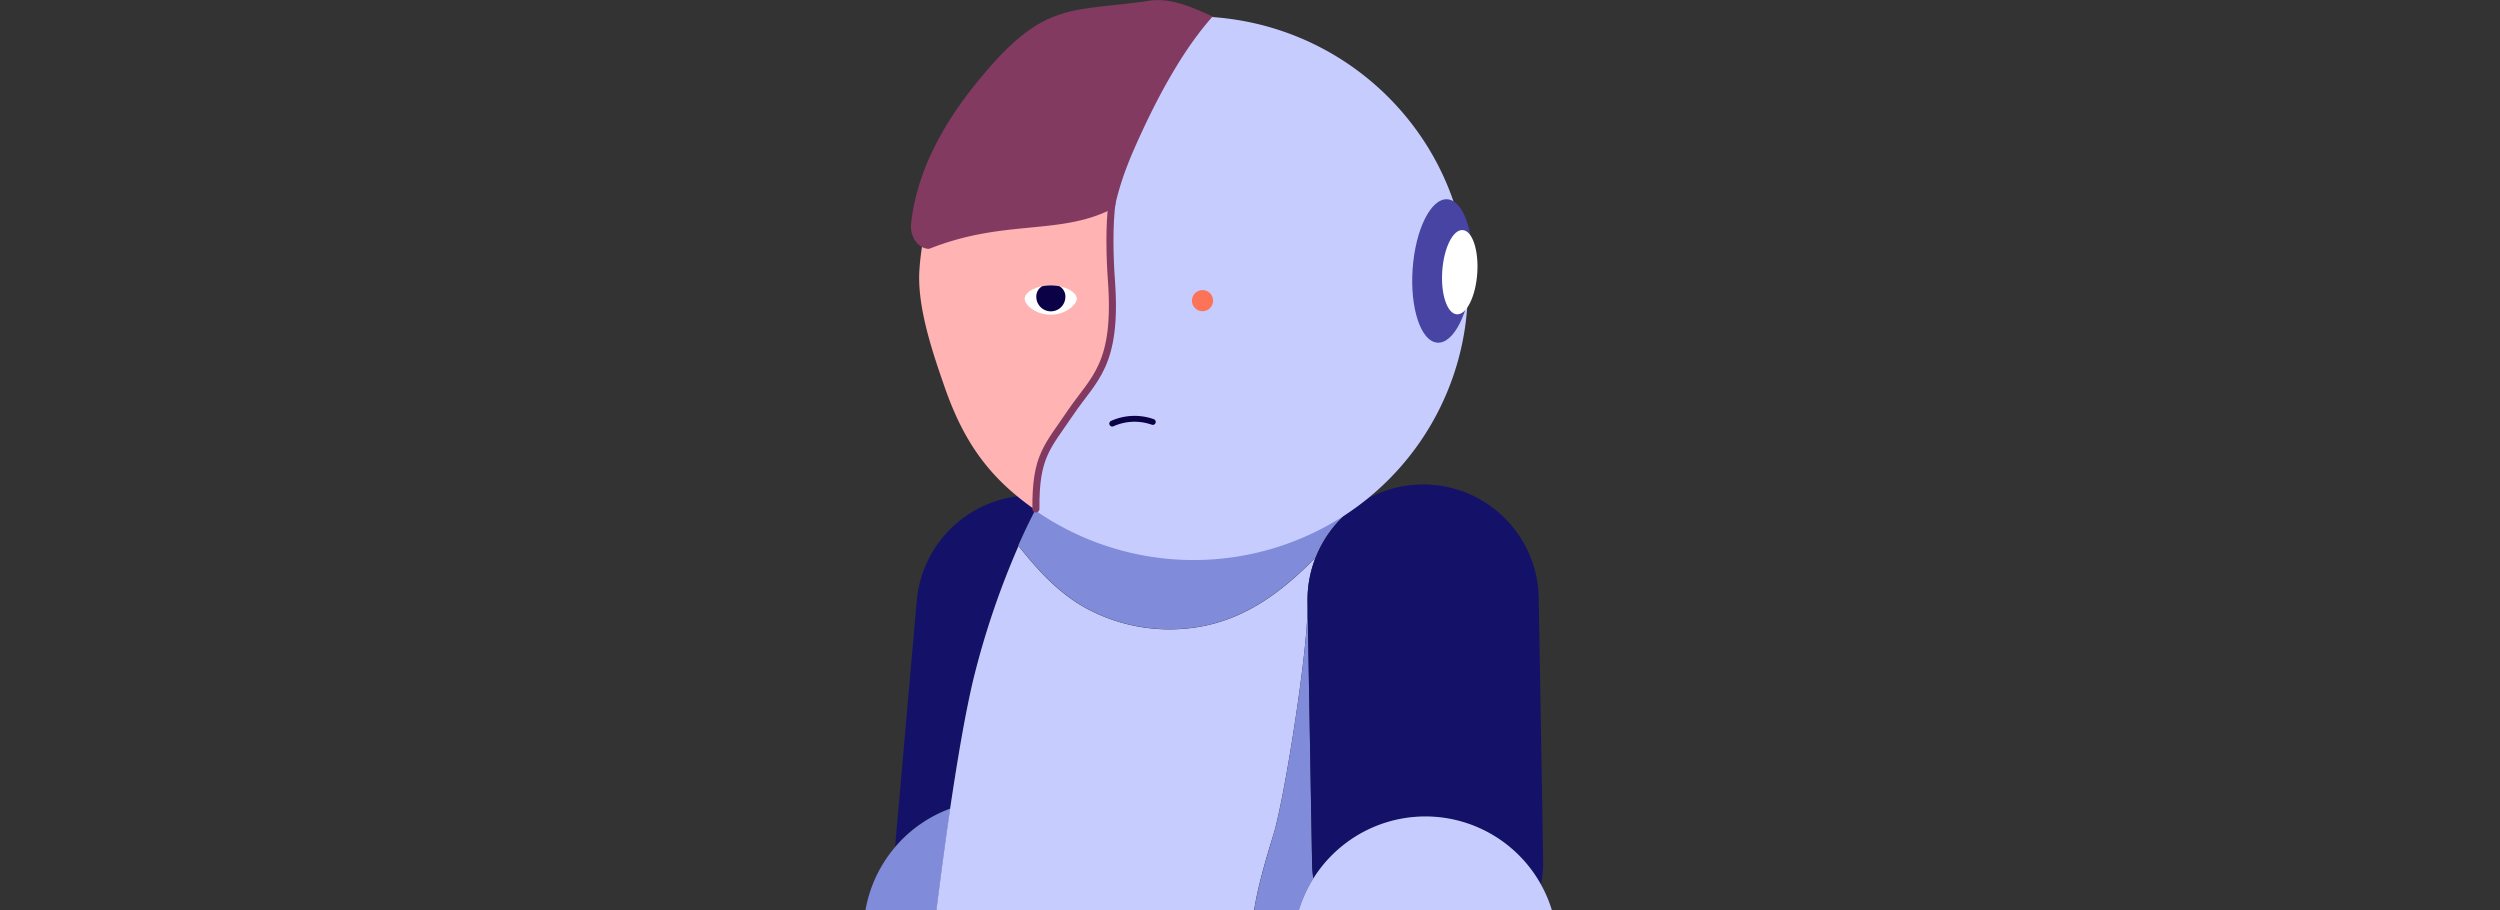 <svg id="Layer_1" data-name="Layer 1" xmlns="http://www.w3.org/2000/svg" viewBox="0 0 710 258.46">
    <rect x="0" y="0" width="710" height="258.46" fill="#333333" stroke="none"/>
    <defs>
        <style>
            .cls-1,.cls-14,.cls-15{fill:none}.cls-2{fill:#141268}.cls-3{fill:#808bda}.cls-4,.cls-7{fill:#c7ccff}.cls-5{fill:#ffb3b3}.cls-15,.cls-5,.cls-6,.cls-7{fill-rule:evenodd}.cls-6{fill:#823a60}.cls-8{clip-path:url(#clip-path)}.cls-9{clip-path:url(#clip-path-2)}.cls-10{fill:#4844a3}.cls-11{clip-path:url(#clip-path-3)}.cls-12{fill:#fff}.cls-13{fill:#fd7357}.cls-14,.cls-15{stroke-linecap:round}.cls-14{stroke-miterlimit:10;stroke:#0b0146;stroke-width:1.67px}.cls-15{stroke:#823a60;stroke-linejoin:round;stroke-width:2px}.cls-16{fill:#0b0146}
        </style>
        <clipPath id="clip-path">
            <ellipse class="cls-1" cx="409.64" cy="76.95" rx="20.41" ry="8.47" transform="rotate(-86 409.642 76.954)"/>
        </clipPath>
        <clipPath id="clip-path-2">
            <path class="cls-1" d="M-348.23-11529h1440V6909h-1440z"/>
        </clipPath>
        <clipPath id="clip-path-3">
            <ellipse class="cls-1" cx="414.57" cy="77.31" rx="11.99" ry="4.98" transform="rotate(-86 414.566 77.306)"/>
        </clipPath>
    </defs>
    <title>
        Artboard 1
    </title>
    <path class="cls-2" d="M269.87 229.64c2.11-14.38 4.52-28.68 7-38.36A234.48 234.48 0 0 1 289.26 155l-.07-.08c2.92-6.6 5-10.38 5-10.38a34.87 34.87 0 0 0 16.83 1.5 32.82 32.82 0 0 0-50.66 24.58l-6.16 69.9a37.61 37.61 0 0 1 15.67-10.88z"/>
    <path class="cls-3" d="M266 258.46c1.08-8.6 2.41-18.73 3.89-28.82a37.63 37.63 0 0 0-24.09 28.82z"/>
    <path class="cls-4" d="M373.66 134.51zM371.34 172v-1a32.71 32.71 0 0 1 2.28-12.62c-9.18 9.34-19.41 17.29-33 19.65a49.81 49.81 0 0 1-32-5.18c-8-4.36-13.86-10.86-19.36-17.79a234.48 234.48 0 0 0-12.43 36.27c-2.44 9.68-4.86 24-7 38.36-1.48 10.1-2.81 20.23-3.89 28.82h90.21c.82-5.22 2.39-11.48 5.44-21.31 3.14-10.07 9.88-52.63 9.75-65.2z"/>
    <path class="cls-3" d="M372.64 245.3l-1.29-73.93v.63c.14 12.57-6.6 55.13-9.71 65.16-3 9.83-4.62 16.08-5.44 21.31h12.69a37.35 37.35 0 0 1 4.11-9 33.06 33.06 0 0 1-.36-4.17zM294.2 144.55s-2.08 3.78-5 10.38l.07.08c5.5 6.93 11.4 13.43 19.36 17.79a49.81 49.81 0 0 0 32 5.18c13.55-2.36 23.78-10.31 33-19.65a32.92 32.92 0 0 1 11.19-14.46c-3.29-2.78-10.61-8.81-11.14-9.37-13.52 7.19 1.41-2.28-24.69.86-18 2.17-27 8.93-37.9 10.72a34.87 34.87 0 0 1-16.89-1.53z"/>
    <path class="cls-2" d="M373.62 158.34a32.71 32.71 0 0 0-2.28 12.66v.42l1.29 73.93a33.06 33.06 0 0 0 .35 4.18 37.55 37.55 0 0 1 64.64 1.7 32.93 32.93 0 0 0 .64-7L437 169.81a32.82 32.82 0 0 0-63.34-11.47z"/>
    <path class="cls-4" d="M404.8 231.87a37.61 37.61 0 0 0-35.92 26.6h71.85a37.59 37.59 0 0 0-35.92-26.6z"/>
    <path class="cls-5" d="M415.86 87.38c3-42.28-29.29-79-72-82a77.62 77.62 0 0 0-73.52 39.82 75.79 75.79 0 0 0-9.22 31.36c-.74 10.58 3.85 23.85 7.13 33.29 5.39 15.5 12.55 25.83 26 35.12a78.29 78.29 0 0 0 79.89 5.22 76.54 76.54 0 0 0 41.72-62.81z"/>
    <path class="cls-6" d="M263.9 70.66c22-8.75 37.83-3.44 53.18-12 11.59-6.46 10.47-27 20-27.39 15.74-.57 16.61-6 33.16-6 9.13 0-4.62-10.92-20.95-18.3-7.8-3.53-15.5-7.86-22.87-6.77-22.81 3.38-30-.31-49.19 23.45q-16.31 20.14-18.47 39.79c-.38 3.5 1.63 6.72 4.5 7.19a4.34 4.34 0 0 0 .64.03z"/>
    <path class="cls-7" d="M294.4 145.21a78.74 78.74 0 0 0 80.35 5.25 77 77 0 0 0 41.94-63.17c3-42.53-29.46-79.44-72.44-82.45Q333 17.5 322.11 42.29c-10.9 24.79-5.23 34.52-6.13 50.58s-17.82 27.37-20.56 39.29q-2.75 11.93-1.02 13.05z"/>
    <g class="cls-8">
        <g class="cls-9">
            <path class="cls-10" transform="rotate(-86 409.642 76.954)" d="M384.23 63.48h50.83v26.94h-50.83z"/>
        </g>
    </g>
    <g class="cls-11">
        <g class="cls-9">
            <path class="cls-12" transform="rotate(-86 414.566 77.306)" d="M397.58 67.33h33.98v19.95h-33.98z"/>
        </g>
    </g>
    <path class="cls-13" d="M341.52 88.39a3 3 0 0 0 3-3 3 3 0 0 0-3-3 3 3 0 0 0-3 3v.14a3 3 0 0 0 3 2.86z"/>
    <path class="cls-14" d="M315.88 120.3a15.48 15.48 0 0 1 11.51-.47"/>
    <path class="cls-15" d="M315.9 57c-1 6.67-.71 16.43-.26 22.56 1.78 24.27-5 27.85-11.63 37.67s-9.94 12.28-9.81 27.31"/>
    <path class="cls-12" d="M305.81 84.84c0 1.74-3.31 4.55-7.39 4.55S291 86.74 291 84.84s3.31-3.8 7.39-3.8 7.42 1.96 7.42 3.8z"/>
    <path class="cls-16" d="M296 81.29a3.33 3.33 0 0 0-1.69 3 4.13 4.13 0 0 0 8.26 0 3.34 3.34 0 0 0-1.7-3 12.65 12.65 0 0 0-2.43-.24 12.36 12.36 0 0 0-2.44.24z"/>
</svg>
